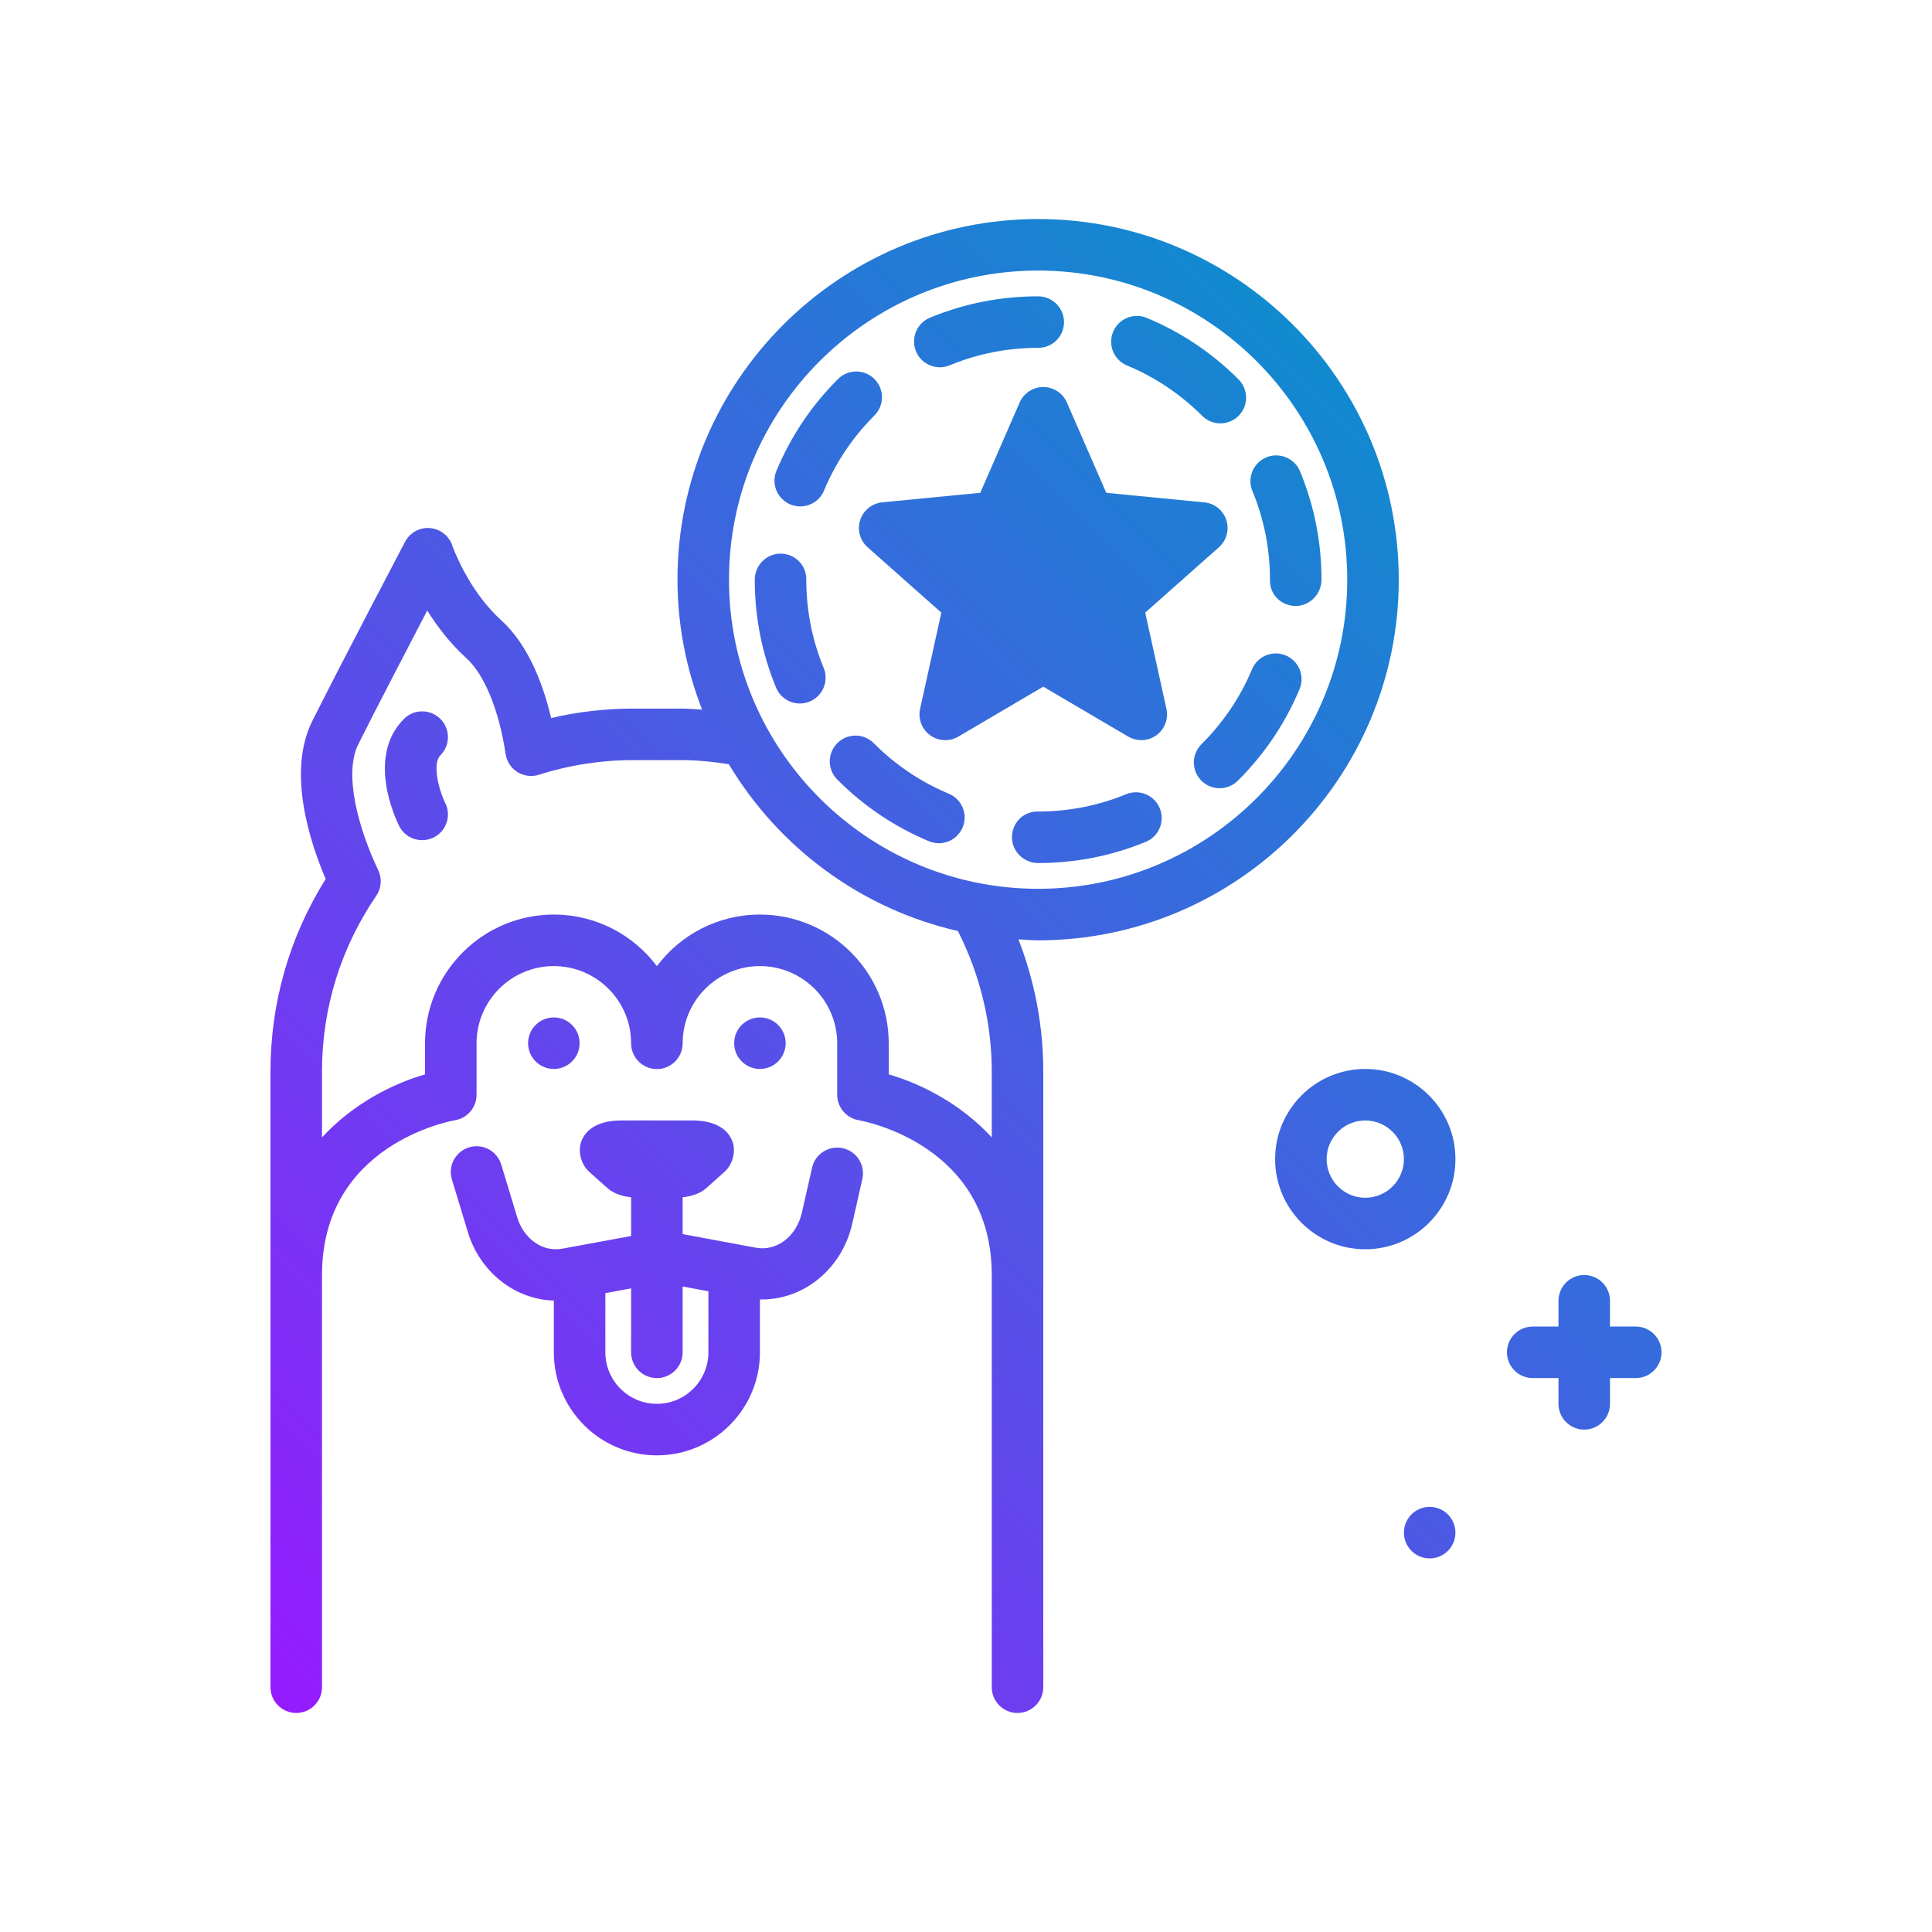 <?xml version="1.0"?>
<svg xmlns="http://www.w3.org/2000/svg" xmlns:xlink="http://www.w3.org/1999/xlink" xmlns:svgjs="http://svgjs.com/svgjs" version="1.1" width="512" height="512" x="0" y="0" viewBox="0 0 300 300" style="enable-background:new 0 0 512 512" xml:space="preserve" class=""><g><linearGradient xmlns="http://www.w3.org/2000/svg" id="SVGID_1_" gradientUnits="userSpaceOnUse" x1="43.281" x2="229.277" y1="264.926" y2="78.931"><stop stop-opacity="1" stop-color="#961bff" offset="0"/><stop stop-opacity="1" stop-color="#118acf" offset="1"/></linearGradient><g xmlns="http://www.w3.org/2000/svg"><path d="m130.883 178.296c-2.156-.488-4.297.863-4.785 3.02l-1.57 6.939c-.84 3.732-3.902 6.09-7.172 5.488l-11.356-2.116v-5.64c0-.025-.014-.046-.015-.071 1.271-.138 2.678-.52 3.714-1.447l2.824-2.529c1.246-1.102 1.789-3.172 1.203-4.725-.793-2.082-2.984-3.229-6.176-3.229h-11.101c-3.191 0-5.383 1.146-6.176 3.229-.586 1.547-.047 3.607 1.188 4.711l2.84 2.545c1.036.925 2.443 1.306 3.714 1.445-.001.025-.015.046-.015.071v5.939l-10.691 1.969c-3.074.559-5.977-1.508-7.008-4.906l-2.473-8.162c-.641-2.111-2.863-3.311-4.988-2.668-2.113.641-3.309 2.873-2.668 4.988l2.473 8.162c1.903 6.289 7.375 10.478 13.355 10.643v8.035c0 8.822 7.176 16 16 16s16-7.178 16-16v-8.212c6.642.161 12.714-4.623 14.332-11.755l1.57-6.939c.489-2.154-.863-4.297-3.019-4.785zm-28.883 39.691c-4.41 0-8-3.588-8-8v-9.19l4-.737v9.927c0 2.209 1.789 4 4 4s4-1.791 4-4v-10.223l4 .745v9.478c0 4.412-3.59 8-8 8zm-20-56c0-2.209 1.791-4 4-4s4 1.791 4 4-1.791 4-4 4-4-1.791-4-4zm36 4c-2.209 0-4-1.791-4-4s1.791-4 4-4 4 1.791 4 4-1.791 4-4 4zm94 0c-7.719 0-14 6.281-14 14s6.281 14 14 14 14-6.281 14-14-6.281-14-14-14zm0 20c-3.309 0-6-2.691-6-6s2.691-6 6-6 6 2.691 6 6-2.691 6-6 6zm14 52c0 2.209-1.791 4-4 4s-4-1.791-4-4 1.791-4 4-4 4 1.791 4 4zm32-28c0 2.209-1.789 4-4 4h-4v4c0 2.209-1.789 4-4 4s-4-1.791-4-4v-4h-4c-2.211 0-4-1.791-4-4s1.789-4 4-4h4v-4c0-2.209 1.789-4 4-4s4 1.791 4 4v4h4c2.211 0 4 1.791 4 4zm-96.801-63.974c30.879 0 56-25.121 56-56s-25.121-56-56-56-56 25.121-56 56c0 7.118 1.387 13.904 3.819 20.173-1.12-.068-2.24-.157-3.358-.157h-7.32c-4.301 0-8.578.492-12.762 1.465-1.184-5.029-3.453-11.289-7.758-15.193-5.211-4.727-7.566-11.523-7.586-11.582-.508-1.52-1.875-2.588-3.473-2.717-1.582-.145-3.117.707-3.863 2.125-.102.195-10.211 19.443-14.402 27.828-3.926 7.85-.438 18.646 2.078 24.537-5.617 8.954-8.574 19.228-8.574 29.851v95.645c0 2.209 1.789 4 4 4s4-1.791 4-4v-64c0-20.223 19.828-23.896 20.656-24.041 1.93-.32 3.344-1.99 3.344-3.945v-7.996c0-6.613 5.383-11.992 12-11.992s12 5.379 12 11.992c0 2.209 1.789 4 4 4s4-1.791 4-4c0-6.613 5.383-11.992 12-11.992s12 5.379 12 11.992v7.996c0 1.945 1.414 3.611 3.328 3.943.844.146 20.672 3.82 20.672 24.043v64c0 2.209 1.789 4 4 4s4-1.791 4-4v-95.645c0-7.02-1.326-13.987-3.859-20.485 1.018.055 2.026.155 3.058.155zm0-104c26.469 0 48 21.533 48 48s-21.531 48-48 48-48-21.533-48-48 21.531-48 48-48zm-7.199 124.33v10.27c-4.83-5.242-10.99-8.33-16-9.786v-4.822c0-11.023-8.973-19.992-20-19.992-6.535 0-12.348 3.148-16 8.01-3.652-4.861-9.465-8.01-16-8.01-11.027 0-20 8.969-20 19.992v4.822c-5.01 1.456-11.17 4.543-16 9.786v-10.27c0-9.764 2.914-19.182 8.422-27.236.805-1.174.922-2.686.312-3.971-3.031-6.396-5.434-14.904-3.082-19.602 2.559-5.117 7.355-14.348 10.691-20.734 1.512 2.426 3.527 5.09 6.102 7.426 2.785 2.525 5.055 8.08 6.066 14.859.176 1.158.848 2.184 1.84 2.803 1 .621 2.223.771 3.328.418 4.754-1.512 9.688-2.277 14.66-2.277h7.32c2.506 0 5.023.243 7.514.638 7.733 12.912 20.483 22.457 35.569 25.901 3.404 6.719 5.258 14.194 5.258 21.775zm26.086-40.834c.84 2.043-.137 4.381-2.18 5.219-5.305 2.18-10.926 3.285-16.707 3.285-2.211 0-4.062-1.791-4.062-4s1.73-4 3.941-4h.121c4.734 0 9.332-.902 13.668-2.684 2.035-.844 4.383.133 5.219 2.18zm-30.609 2.969c-.645 1.535-2.129 2.459-3.691 2.459-.516 0-1.039-.102-1.543-.312-5.348-2.236-10.137-5.459-14.234-9.58-1.559-1.566-1.551-4.098.016-5.656s4.098-1.555 5.656.016c3.355 3.373 7.273 6.012 11.648 7.842 2.038.85 2.999 3.193 2.148 5.231zm52.316-21.465c-2.234 5.338-5.465 10.123-9.59 14.223-.781.775-1.801 1.162-2.82 1.162-1.027 0-2.055-.395-2.84-1.182-1.555-1.566-1.547-4.1.02-5.656 3.383-3.357 6.023-7.273 7.855-11.641.852-2.037 3.188-2.994 5.234-2.143 2.036.854 2.996 3.198 2.141 5.237zm-76.07 1.924c-.5.205-1.016.303-1.523.303-1.57 0-3.062-.934-3.699-2.479-2.191-5.316-3.301-10.953-3.301-16.748 0-2.209 1.789-4.043 4-4.043s4 1.75 4 3.959v.084c0 4.746.906 9.355 2.699 13.701.839 2.043-.133 4.381-2.176 5.223zm16.515-54.381c-.844-2.041.125-4.381 2.168-5.225 5.328-2.201 10.98-3.318 16.793-3.318 2.211 0 4.02 1.791 4.02 4s-1.77 4-3.98 4h-.039c-4.762 0-9.383.912-13.738 2.713-.5.205-1.016.305-1.527.305-1.572-.001-3.06-.932-3.697-2.475zm52.235 21.687c-.844-2.041.125-4.381 2.164-5.227 2.035-.836 4.383.121 5.227 2.164 2.215 5.342 3.336 11.004 3.336 16.832 0 2.209-1.789 4.082-4 4.082s-4-1.707-4-3.916v-.166c-.001-4.771-.919-9.404-2.727-13.769zm-21.629-24.719c.852-2.039 3.195-3.008 5.23-2.158 5.348 2.223 10.145 5.436 14.25 9.549 1.562 1.562 1.562 4.096 0 5.656-.781.779-1.805 1.17-2.828 1.17s-2.047-.391-2.828-1.174c-3.367-3.367-7.289-5.996-11.664-7.814-2.039-.848-3.008-3.188-2.16-5.229zm-52.274 21.573c2.23-5.348 5.445-10.141 9.562-14.242 1.566-1.566 4.098-1.555 5.656.008 1.559 1.564 1.555 4.098-.008 5.656-3.371 3.359-6.004 7.281-7.828 11.656-.641 1.537-2.125 2.463-3.691 2.463-.516 0-1.035-.1-1.539-.311-2.038-.849-3.003-3.191-2.152-5.23zm-52.187 44.191c-1.305 1.307-.223 5.438.75 7.383.988 1.977.188 4.379-1.789 5.367-.574.287-1.184.422-1.785.422-1.469 0-2.879-.809-3.582-2.211-.539-1.082-5.121-10.748.75-16.617 1.562-1.562 4.094-1.562 5.656 0s1.562 4.094 0 5.656zm65.191-36.537c-.492 1.514-.039 3.174 1.152 4.229l11.445 10.15-3.297 14.939c-.344 1.553.27 3.162 1.555 4.098 1.293.938 3.004 1.02 4.379.213l13.192-7.754 13.191 7.754c.629.369 1.328.551 2.027.551.828 0 1.652-.256 2.352-.764 1.285-.936 1.898-2.545 1.555-4.098l-3.297-14.939 11.445-10.15c1.191-1.055 1.645-2.715 1.152-4.229s-1.832-2.59-3.418-2.744l-15.227-1.482-6.113-14.025c-.637-1.457-2.078-2.4-3.668-2.4s-3.031.943-3.668 2.4l-6.113 14.025-15.227 1.482c-1.585.154-2.925 1.23-3.417 2.744z" fill="url(#SVGID_1_)" data-original="url(#SVGID_1_)"/></g></g></svg>
